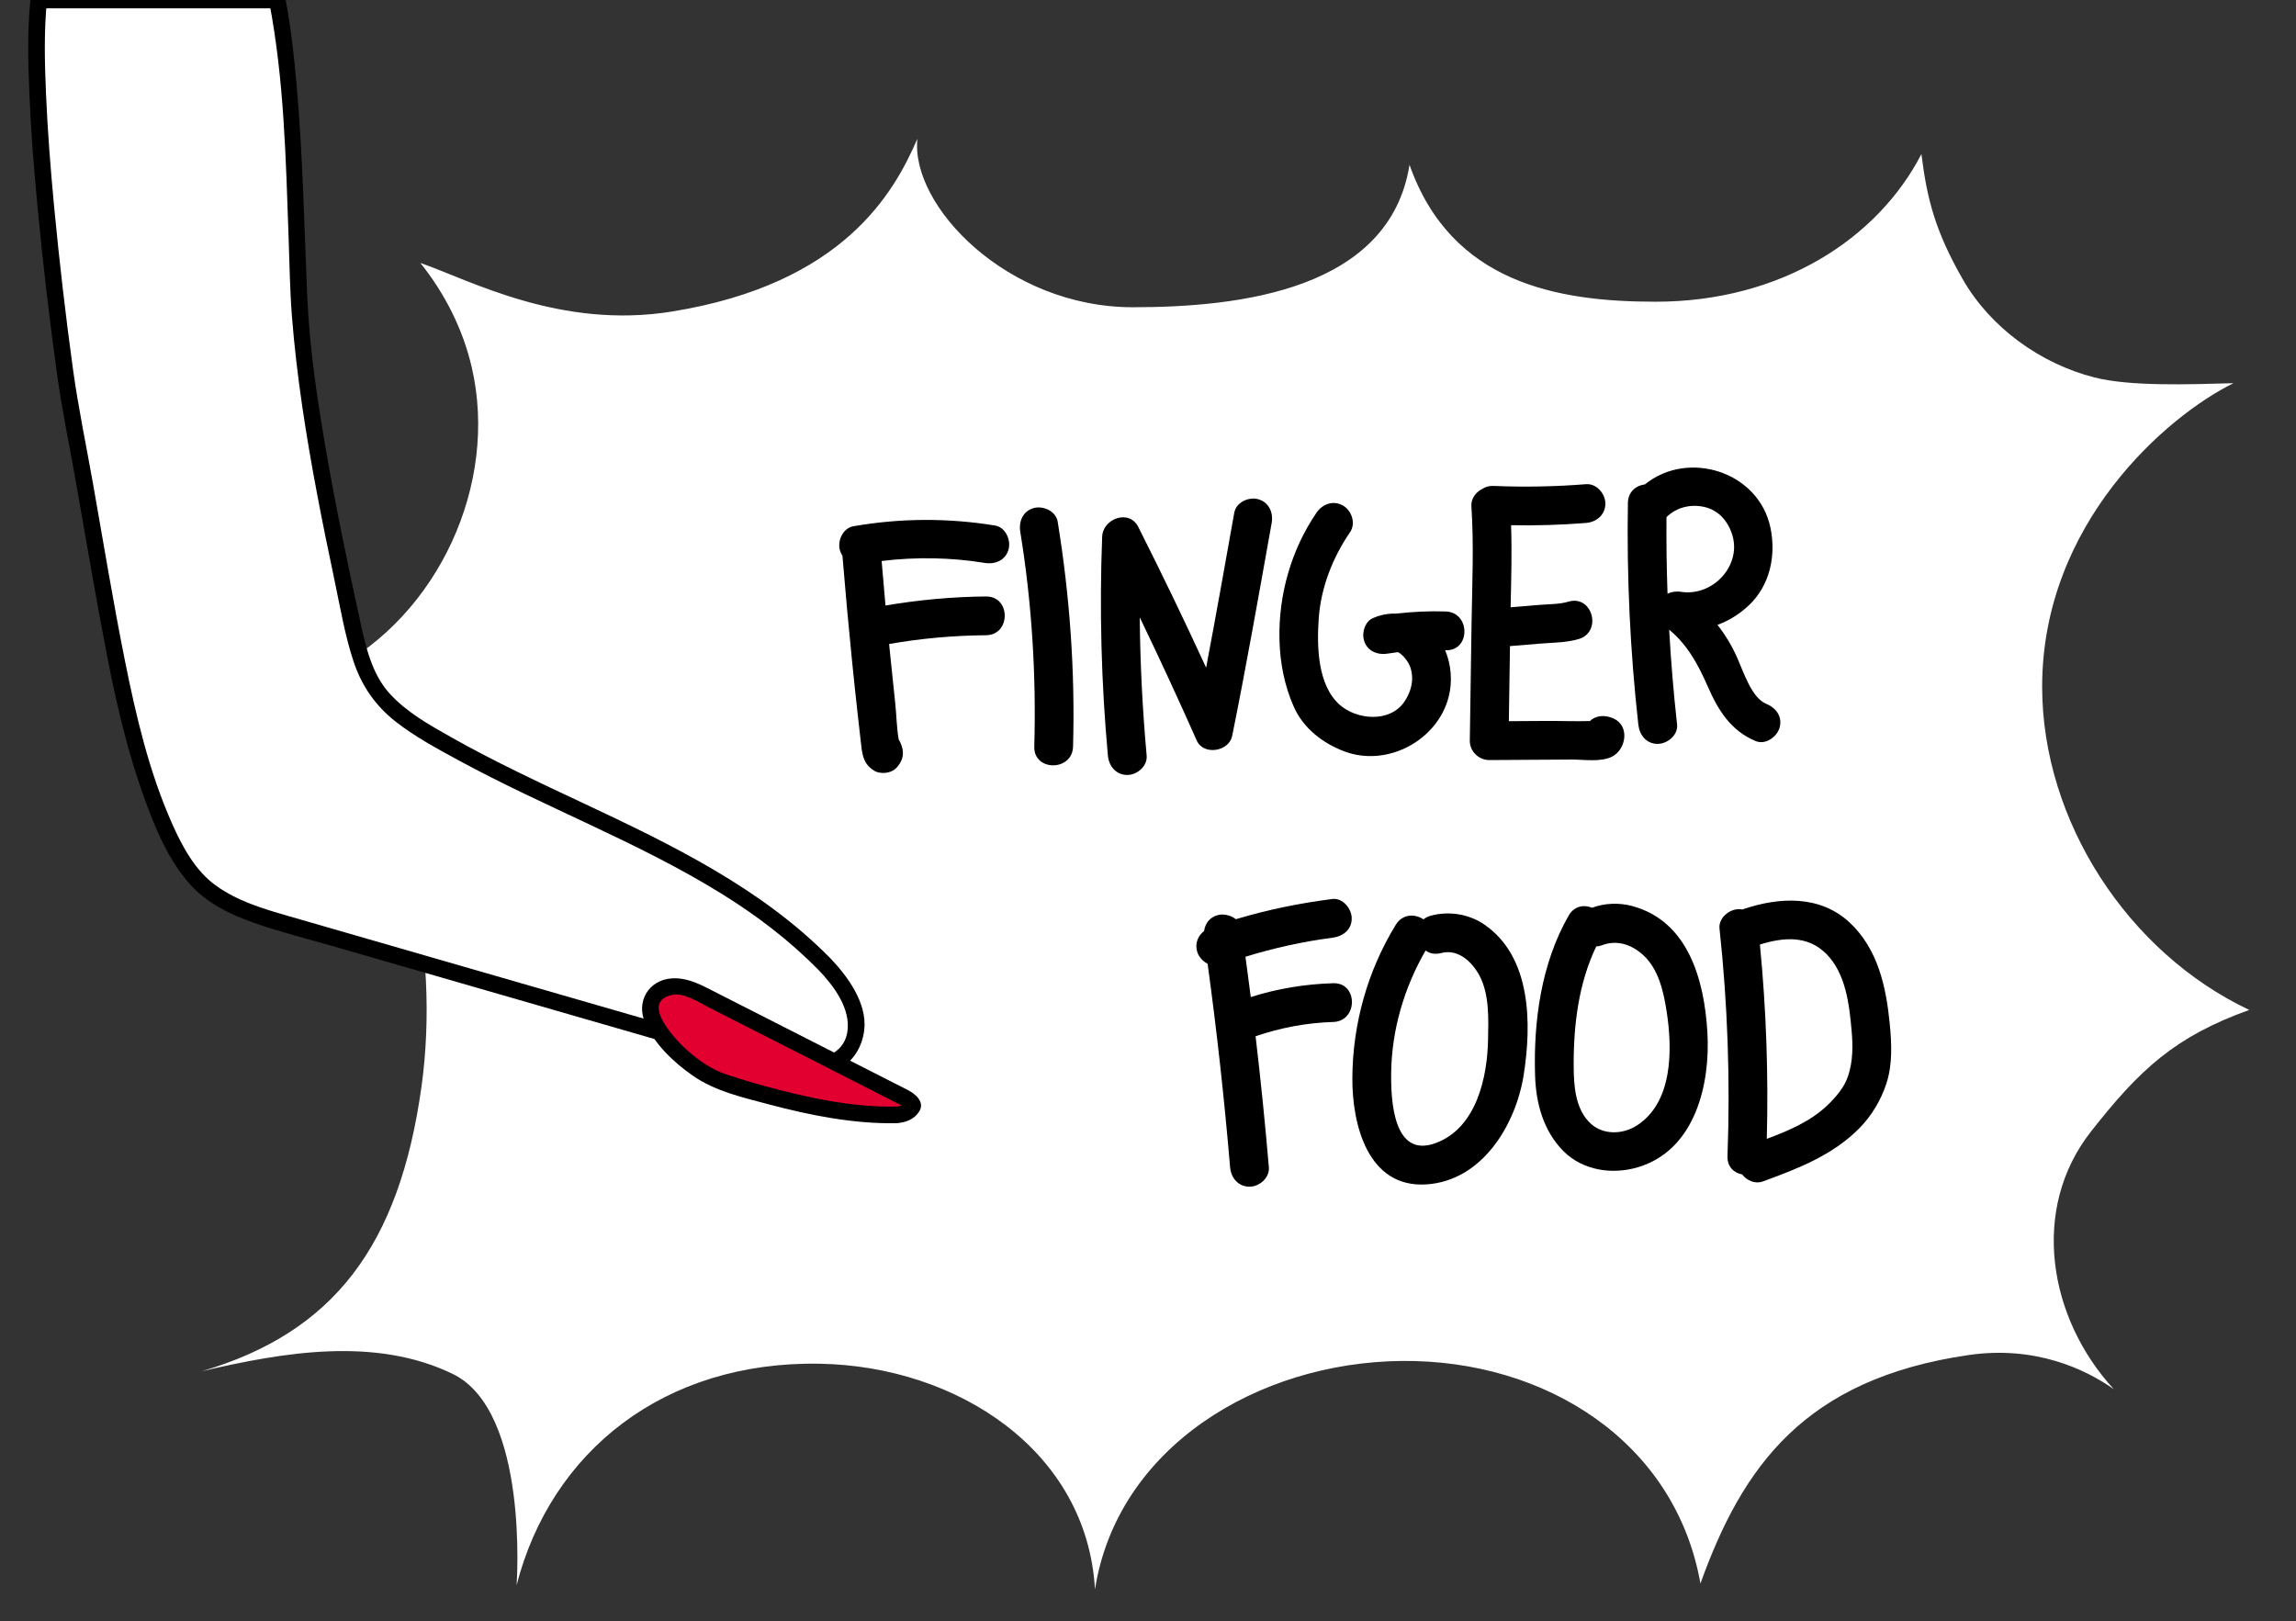<?xml version="1.0" encoding="utf-8"?>
<!-- Generator: Adobe Illustrator 17.0.0, SVG Export Plug-In . SVG Version: 6.00 Build 0)  -->
<!DOCTYPE svg PUBLIC "-//W3C//DTD SVG 1.1//EN" "http://www.w3.org/Graphics/SVG/1.1/DTD/svg11.dtd">
<svg version="1.1" id="Layer_1" xmlns="http://www.w3.org/2000/svg" xmlns:xlink="http://www.w3.org/1999/xlink" x="0px" y="0px"
	 width="1243.812px" height="878.122px" viewBox="0 0 1243.812 878.122" enable-background="new 0 0 1243.812 878.122"
	 xml:space="preserve">
<rect x="0" y="0" width="1243.812" height="878.122" fill="#333333" stroke="none"/>
<g>
	<path fill="#FFFFFF" d="M1132.676,613.068c26.483-33.741,45.476-51.458,85.8-65.969
		c-65.707-31.025-112.179-102.324-112.179-175.078c0-88.418,67.573-146.701,103.637-164.441
		c-24.256,0.673-55.899,1.822-75.253-3.096c-29.3-7.446-56.43-26.996-71.449-53.278c-14.656-25.648-19.297-42.992-22.338-67.753
		c-23.62,45.782-75.904,79.996-144.022,79.996c-52.94,0-110.688-9.995-133.294-74.164c-10.764,67.596-91.515,77.158-149.864,77.158
		c-68.332,0-120.589-55.193-116.725-91.305c-12.552,29.09-39.957,78.639-133.08,93.65c-60.31,9.721-108.97-16.839-136.192-26.365
		c13.266,16.569,23.054,35.841,27.86,56.609c14.621,63.18-18.175,134.258-75.689,164.038c-13.713,7.101-43.976,12.8-43.976,12.8
		s23.875,12.286,39.528,21.2c44.875,25.556,63.215,117.704,52.886,191.683c-12.017,86.066-47.443,133.037-118.996,154.083
		c45.016-10.563,94.275-18.702,135.907,1.444c41.632,20.146,34.611,114.466,34.611,114.466
		c18.715-72.62,79.962-121.484,164.196-119.983c74.859,1.334,144.871,47.373,149.142,122.252
		c12.094-77.074,88.271-122.996,166.152-123.754c77.881-0.757,148.259,43.741,161.844,120.565
		c22.726-63.195,56.211-110.78,145.174-123.756c35.982-5.248,63.143,7.496,78.752,18.483
		C1109.651,714.034,1099.753,655.014,1132.676,613.068z"/>
</g>
<g>
	<g>
		<g>
			<path fill="#FFFFFF" d="M446.494,522.144c-58.338-59.59-143.836-82.128-215.221-125.239
				c-9.483-5.727-18.925-12.004-25.672-20.791c-9.021-11.747-12.348-26.765-15.437-41.25
				c-11.926-55.925-23.883-112.07-27.94-169.108C160.992,148.445,160.132,50.822,150.193,0H20.963
				C14.89,58.933,35.682,204.675,35.682,204.675c6.72,37.955,13.439,75.909,20.159,113.864c7.449,42.074,15,84.51,31.058,124.106
				c5.877,14.491,13.21,28.972,25.237,38.965c11.935,9.916,27.31,14.461,42.219,18.766c50.193,14.49,100.385,28.981,150.578,43.471
				c35.611,10.281,71.222,20.562,106.833,30.843c16.738,4.832,38.489,8.023,48.274-6.392
				C469.823,553.883,458.681,534.593,446.494,522.144z"/>
			<g>
				<path d="M449.676,518.962c-37.393-37.933-85.715-61.32-133.319-83.681c-24.211-11.373-48.48-22.675-71.795-35.823
					c-11.971-6.751-24.382-13.646-33.676-23.962c-9.449-10.488-12.763-25.212-15.69-38.601
					c-6.897-31.553-13.498-63.208-18.948-95.045c-4.59-26.81-8.607-54.028-9.796-81.231c-1.687-38.6-2.41-77.203-5.859-115.712
					c-1.382-15.428-3.121-30.885-6.06-46.102c-0.376-1.944-2.457-3.304-4.339-3.304c-43.077,0-86.153,0-129.23,0
					c-2.638,0-4.255,2.06-4.5,4.5c-1.685,16.795-1.246,33.799-0.548,50.637c0.846,20.416,2.479,40.798,4.391,61.139
					c2.826,30.066,6.363,60.074,10.466,89.992c2.712,19.776,6.823,39.418,10.303,59.072c5.637,31.839,10.958,63.755,17.135,95.495
					c5.893,30.281,13.257,60.394,24.963,89.005c5.012,12.25,11.063,24.001,19.962,33.906c9.072,10.096,21.46,16.075,34.049,20.531
					c14.572,5.158,29.72,8.906,44.565,13.191c15.884,4.586,31.767,9.171,47.651,13.757c31.774,9.173,63.547,18.346,95.321,27.519
					c15.898,4.59,31.796,9.179,47.694,13.769c14.834,4.283,29.623,9.096,44.634,12.719c10.542,2.544,22.096,3.904,32.609,0.555
					c10.644-3.391,17.368-12.601,18.549-23.498C469.779,543.27,459.12,528.786,449.676,518.962
					c-4.029-4.191-10.385,2.181-6.364,6.364c8.281,8.614,17.853,21.224,15.675,33.991c-2.126,12.463-15.17,15.311-25.816,14.861
					c-13.362-0.565-26.57-5.665-39.286-9.336c-15.898-4.59-31.796-9.179-47.694-13.769c-63.547-18.346-127.093-36.691-190.64-55.037
					c-13.5-3.897-26.994-7.971-38.535-16.267c-11.245-8.083-18.203-21.056-23.708-33.411
					c-12.532-28.126-19.673-58.688-25.699-88.764c-6.335-31.615-11.54-63.473-17.16-95.22c-3.67-20.727-8.026-41.451-10.902-62.304
					c-3.962-28.724-7.457-58.912-10.24-88.294c-1.927-20.341-3.513-40.724-4.391-61.139C24.191,33.805,23.779,16.789,25.463,0
					c-1.5,1.5-3,3-4.5,4.5c43.077,0,86.153,0,129.23,0c-1.446-1.101-2.893-2.202-4.339-3.304
					c8.087,41.865,9.008,85.339,10.506,127.84c0.5,14.184,0.688,28.397,1.806,42.55c2.537,32.129,7.589,64.028,13.55,95.682
					c3.009,15.977,6.299,31.9,9.651,47.808c3.054,14.492,5.521,29.341,10.216,43.416c4.354,13.055,11.83,23.844,22.647,32.347
					c10.484,8.242,22.494,14.677,34.177,21.035c46.848,25.492,97.179,44.21,142.619,72.348
					c18.918,11.715,36.65,25.242,52.287,41.105C447.391,529.464,453.752,523.097,449.676,518.962z"/>
			</g>
		</g>
	</g>
	<g>
		<path fill="#E20031" d="M485.864,603.958c4.245-0.109,10.169-3.165,7.912-6.762c-0.586-0.933-1.615-1.475-2.597-1.975
			c-36.292-18.461-72.584-36.921-108.875-55.382c-5.029-2.558-10.254-5.17-15.891-5.426c-5.637-0.256-11.826,2.525-13.709,7.844
			c-1.822,5.145,0.799,10.757,3.824,15.301c7.95,11.945,19.261,21.626,32.289,27.638
			C388.815,585.197,444.431,605.023,485.864,603.958z"/>
		<g>
			<path d="M485.864,608.458c4.792-0.406,9.315-2.035,12.018-6.217c3.413-5.28-2.083-9.709-6.189-11.798
				c-14.634-7.444-29.268-14.888-43.901-22.331c-14.634-7.444-29.268-14.888-43.901-22.331c-6.943-3.532-13.881-7.075-20.831-10.592
				c-6.003-3.038-12.411-5.705-19.27-5.178c-12.445,0.957-19.317,12.602-14.325,23.953c5.2,11.824,15.553,21.595,25.995,28.846
				c11.999,8.332,26.837,11.672,40.745,15.369C438.784,604.18,462.402,608.928,485.864,608.458c5.796-0.116,5.807-9.116,0-9
				c-23.963,0.479-47.86-4.669-70.869-10.927c-7.271-1.977-14.491-4.154-21.641-6.532c-7.432-2.472-14.091-7.035-20.008-12.1
				c-6.612-5.66-27.01-26.67-9.668-30.844c6.606-1.59,14.296,3.623,19.866,6.457c7.61,3.871,15.219,7.742,22.829,11.612
				c14.634,7.444,29.268,14.888,43.901,22.331c7.024,3.573,14.048,7.146,21.073,10.719c3.512,1.786,7.024,3.573,10.536,5.36
				c1.756,0.893,3.512,1.786,5.268,2.68c0.923,0.453,1.835,0.926,2.736,1.42c0.02-1.503-0.504-1.74-1.572-0.713
				c-0.792,0.297-1.609,0.476-2.451,0.537C480.125,599.945,480.078,608.949,485.864,608.458z"/>
		</g>
	</g>
</g>
<g>
	<path d="M539.049,284.689c-25.617-4.163-51.16-4.053-76.735,0.395c-5.645,0.982-8.739,7.806-7.333,12.916
		c0.32,1.163,0.801,2.186,1.402,3.078c1.539,18.807,3.247,37.6,5.133,56.376c0.988,9.836,2.035,19.666,3.121,29.491
		c0.579,5.24,1.178,10.478,1.785,15.715c0.721,6.217,1.162,10.864,6.775,14.617c3.641,2.435,9.859,1.782,12.724-1.642
		c0.101-0.121,0.202-0.241,0.303-0.362c3.332-3.982,3.727-8.03,1.642-12.724c-0.076-0.171-0.152-0.343-0.229-0.515
		c-0.218-0.49-0.48-0.925-0.761-1.335c-1.154-6.371-1.206-13.413-1.887-19.65c-1.001-9.172-1.951-18.349-2.867-27.53
		c-0.154-1.545-0.299-3.091-0.451-4.636c17.343-3.077,34.856-4.612,52.474-4.767c13.535-0.12,13.547-21.12,0-21
		c-18.261,0.161-36.447,1.861-54.445,4.891c-0.727-8.032-1.419-16.067-2.083-24.105c18.526-2.276,37.46-1.953,55.85,1.036
		c5.644,0.917,11.278-1.377,12.916-7.333C547.775,292.542,544.706,285.608,539.049,284.689z"/>
	<path d="M560.052,275.219c-5.955,1.638-8.253,7.272-7.333,12.916c6.263,38.426,8.679,77.402,7.588,116.313
		c-0.38,13.55,20.621,13.513,21,0c1.145-40.827-1.769-81.591-8.338-121.895C572.047,276.897,565.118,273.826,560.052,275.219z"/>
	<path d="M681.559,270.421c-5.13-1.411-11.908,1.694-12.916,7.334c-5.003,27.992-9.947,55.997-15.25,83.934
		c-11.791-25.628-24.039-51.044-36.751-76.23c-4.948-9.804-19.188-4.546-19.567,5.3c-1.52,39.547-0.483,79.141,3.104,118.554
		c0.519,5.698,4.384,10.5,10.5,10.5c5.331,0,11.02-4.791,10.5-10.5c-2.267-24.905-3.512-49.881-3.74-74.873
		c10.64,22.078,20.935,44.321,30.877,66.725c3.668,8.265,17.478,5.966,19.191-2.508c7.75-38.322,14.506-76.834,21.385-115.319
		C689.899,277.709,687.451,272.042,681.559,270.421z"/>
	<path d="M782.875,352.236c0.101,0.003,0.201,0.004,0.302,0.007c13.549,0.454,13.505-20.547,0-21
		c-8.997-0.302-17.923,0.14-26.819,1.162c-3.197-0.135-6.452,0.293-9.667,1.332c-0.167,0.027-0.334,0.049-0.5,0.076
		c0.01,0.023,0.019,0.046,0.029,0.068c-0.849,0.291-1.696,0.613-2.537,0.99c-4.232,1.897-5.971,7.692-4.825,11.858
		c1.638,5.954,7.272,8.254,12.916,7.333c1.851-0.302,3.707-0.552,5.565-0.779c2.854,1.429,5.721,5.515,6.562,7.865
		c2.364,6.606,0.73,13.347-3.12,18.989c-7.88,11.545-25.894,9.839-35.128,1.572c-11.991-10.737-12.295-31.832-11.262-46.617
		c1.174-16.803,7.532-33.002,16.983-46.821c3.236-4.731,0.907-11.628-3.767-14.366c-5.203-3.048-11.142-0.947-14.366,3.767
		c-13.78,20.148-20.694,44.559-20.116,68.923c0.296,12.48,2.709,24.868,7.769,36.28c5.167,11.654,15.632,19.709,27.277,24.13
		c23.228,8.818,50.66-5.872,56.655-29.64C786.904,369.123,786.193,360.096,782.875,352.236z"/>
	<path d="M796.237,401.238c-0.085,5.698,4.84,10.535,10.5,10.5c14.842-0.092,29.683-0.183,44.525-0.275
		c6.674-0.041,16.096,1.545,22.158-1.643c7.621-4.009,9.578-16.806,0.478-20.696c-4.393-1.878-9.256-1.741-12.582,1.488
		c-7.857,0.228-15.813-0.114-23.619-0.065c-6.77,0.042-13.537,0.083-20.305,0.125c0.203-13.553,0.406-27.107,0.609-40.66
		c5.438-0.45,10.876-0.9,16.313-1.35c6.877-0.569,14.279-0.5,20.922-2.481c12.945-3.861,7.427-24.131-5.583-20.25
		c-4.863,1.451-10.294,1.314-15.339,1.731c-5.322,0.44-10.644,0.881-15.966,1.322c0.315-14.811,0.755-29.669,0.257-44.471
		c13.536,0.258,27.065-0.14,40.571-1.217c5.703-0.455,10.5-4.432,10.5-10.5c0-5.379-4.787-10.956-10.5-10.5
		c-16.656,1.328-33.346,1.641-50.04,0.94c-2.381-0.1-4.332,0.476-5.874,1.481c-3.637,1.691-6.444,5.342-6.165,9.496
		c1.423,21.13,0.404,42.427,0.087,63.583C796.87,358.942,796.554,380.09,796.237,401.238z"/>
	<path d="M964.069,394.138c1.661-6.038-2.05-10.728-7.334-12.916c-7.795-3.229-12.069-16.895-15.681-25.009
		c-2.869-6.445-6.441-12.331-10.642-17.712c6.204-2.271,11.979-5.831,17.083-10.674c11.369-10.788,14.721-26.861,11.648-41.791
		c-6.324-30.724-44.744-42.564-68.028-23.633c-4.74,0.564-9.131,3.913-9.234,10.059c-0.669,40.085,1.217,80.164,5.646,120.01
		c0.632,5.687,4.298,10.5,10.5,10.5c5.244,0,11.134-4.799,10.5-10.5c-1.899-17.082-3.327-34.206-4.29-51.356
		c9.928,8.152,15.783,19.038,20.886,30.699c5.667,12.949,12.483,24.045,26.029,29.656
		C956.451,403.667,962.693,399.141,964.069,394.138z M902.785,280.119c5.562-5.431,13.25-7.127,20.503-5.49
		c7.954,1.794,13.106,8.052,15.281,15.668c4.652,16.29-10.679,32.916-27.888,30.318c-2.834-0.428-5.314,0.013-7.332,1.02
		C902.859,307.806,902.667,293.964,902.785,280.119z"/>
	<path d="M722.232,532.63c-15.178,0.455-30.209,2.918-44.647,7.5c-0.928-7.286-1.882-14.568-2.88-21.845
		c15.371-4.709,31.121-8.245,47.061-10.278c5.676-0.724,10.5-4.228,10.5-10.5c0-5.174-4.808-11.226-10.5-10.5
		c-17.755,2.265-35.189,5.829-52.267,10.953c-2.723-2.189-6.704-3.073-9.845-2.21c-4.466,1.229-6.781,4.617-7.354,8.591
		c-3.272,2.532-5.028,6.581-3.812,11c0.79,2.872,2.992,5.378,5.71,6.737c5.027,36.644,9.069,73.419,12.185,110.276
		c0.482,5.701,4.411,10.5,10.5,10.5c5.358,0,10.983-4.788,10.5-10.5c-2.005-23.708-4.421-47.376-7.201-71.002
		c13.591-4.628,27.619-7.289,42.049-7.722C735.743,553.225,735.782,532.224,722.232,532.63z"/>
	<path d="M803.963,500.751c-8.321-5.663-19.158-7.311-28.799-4.717c-1.618,0.435-2.948,1.128-4.016,2
		c-4.566-3.059-11.319-3.089-15.024,2.95c-15.324,24.983-23.389,53.891-23.516,83.181c-0.108,24.961,8.348,59.422,40.013,57.453
		c30.316-1.885,48.564-32.325,52.811-59.348C829.789,554.559,829.636,518.225,803.963,500.751z M806.129,563.121
		c-0.396,20.646-6.27,47.707-28.115,56.009c-23.169,8.805-24.621-22.807-24.37-38.379c0.372-23.131,7.11-45.849,18.636-65.825
		c2.188,1.579,5.071,2.272,8.467,1.359c9.084-2.444,16.771,4.749,20.764,12.292C806.886,538.733,806.343,552.004,806.129,563.121z"
		/>
	<path d="M884.151,490.8c-7.023-1.883-14.896-1.615-21.706,0.951c-4.334-1.8-9.639-1.027-12.653,4.237
		c-14.879,25.99-19.114,57.203-18.189,86.774c0.47,15.032,4.563,30.064,15.455,40.92c10.56,10.525,26.57,12.776,40.43,8.585
		c30.869-9.336,39.135-44.904,37.457-73.127C923.288,531.217,914.727,498.999,884.151,490.8z M886.487,609.855
		c-7.46,4.695-17.838,5.048-24.578-1.022c-8.653-7.792-9.361-20.856-9.4-31.662c-0.08-21.923,2.667-44.594,12.243-64.49
		c0.951-0.004,1.906-0.163,2.836-0.529c8.171-3.219,16.204-0.611,22.624,5.271c8.35,7.649,11.006,19.836,12.667,30.548
		C906.042,568.389,906.356,597.35,886.487,609.855z"/>
	<path d="M1023.723,554.539c-1.941-19.93-6.401-40.375-21.553-54.628c-16.04-15.089-38.166-14.049-57.738-7.413
		c-0.171,0.058-0.326,0.13-0.49,0.193c-0.616-0.11-1.256-0.177-1.932-0.177c-5.259,0-11.115,4.798-10.5,10.5
		c4.413,40.932,5.858,82.12,4.325,123.261c-0.217,5.823,3.541,9.127,7.935,9.938c2.559,3.31,7.049,5.311,11.127,3.827
		c18.872-6.866,37.87-14.192,52.265-28.749c6.788-6.864,11.77-15.232,14.77-24.379
		C1025.318,576.593,1024.759,565.179,1023.723,554.539z M1001.196,582.812c-2.028,6.181-6.52,11.407-11.12,15.836
		c-9.094,8.755-21.106,13.883-32.95,18.289c0.924-35.138-0.321-70.294-3.732-105.279c12.724-3.889,25.821-5.161,36.044,5.165
		c10.479,10.584,12.383,27.352,13.631,41.437C1003.808,566.598,1003.826,574.797,1001.196,582.812z"/>
</g>
</svg>
